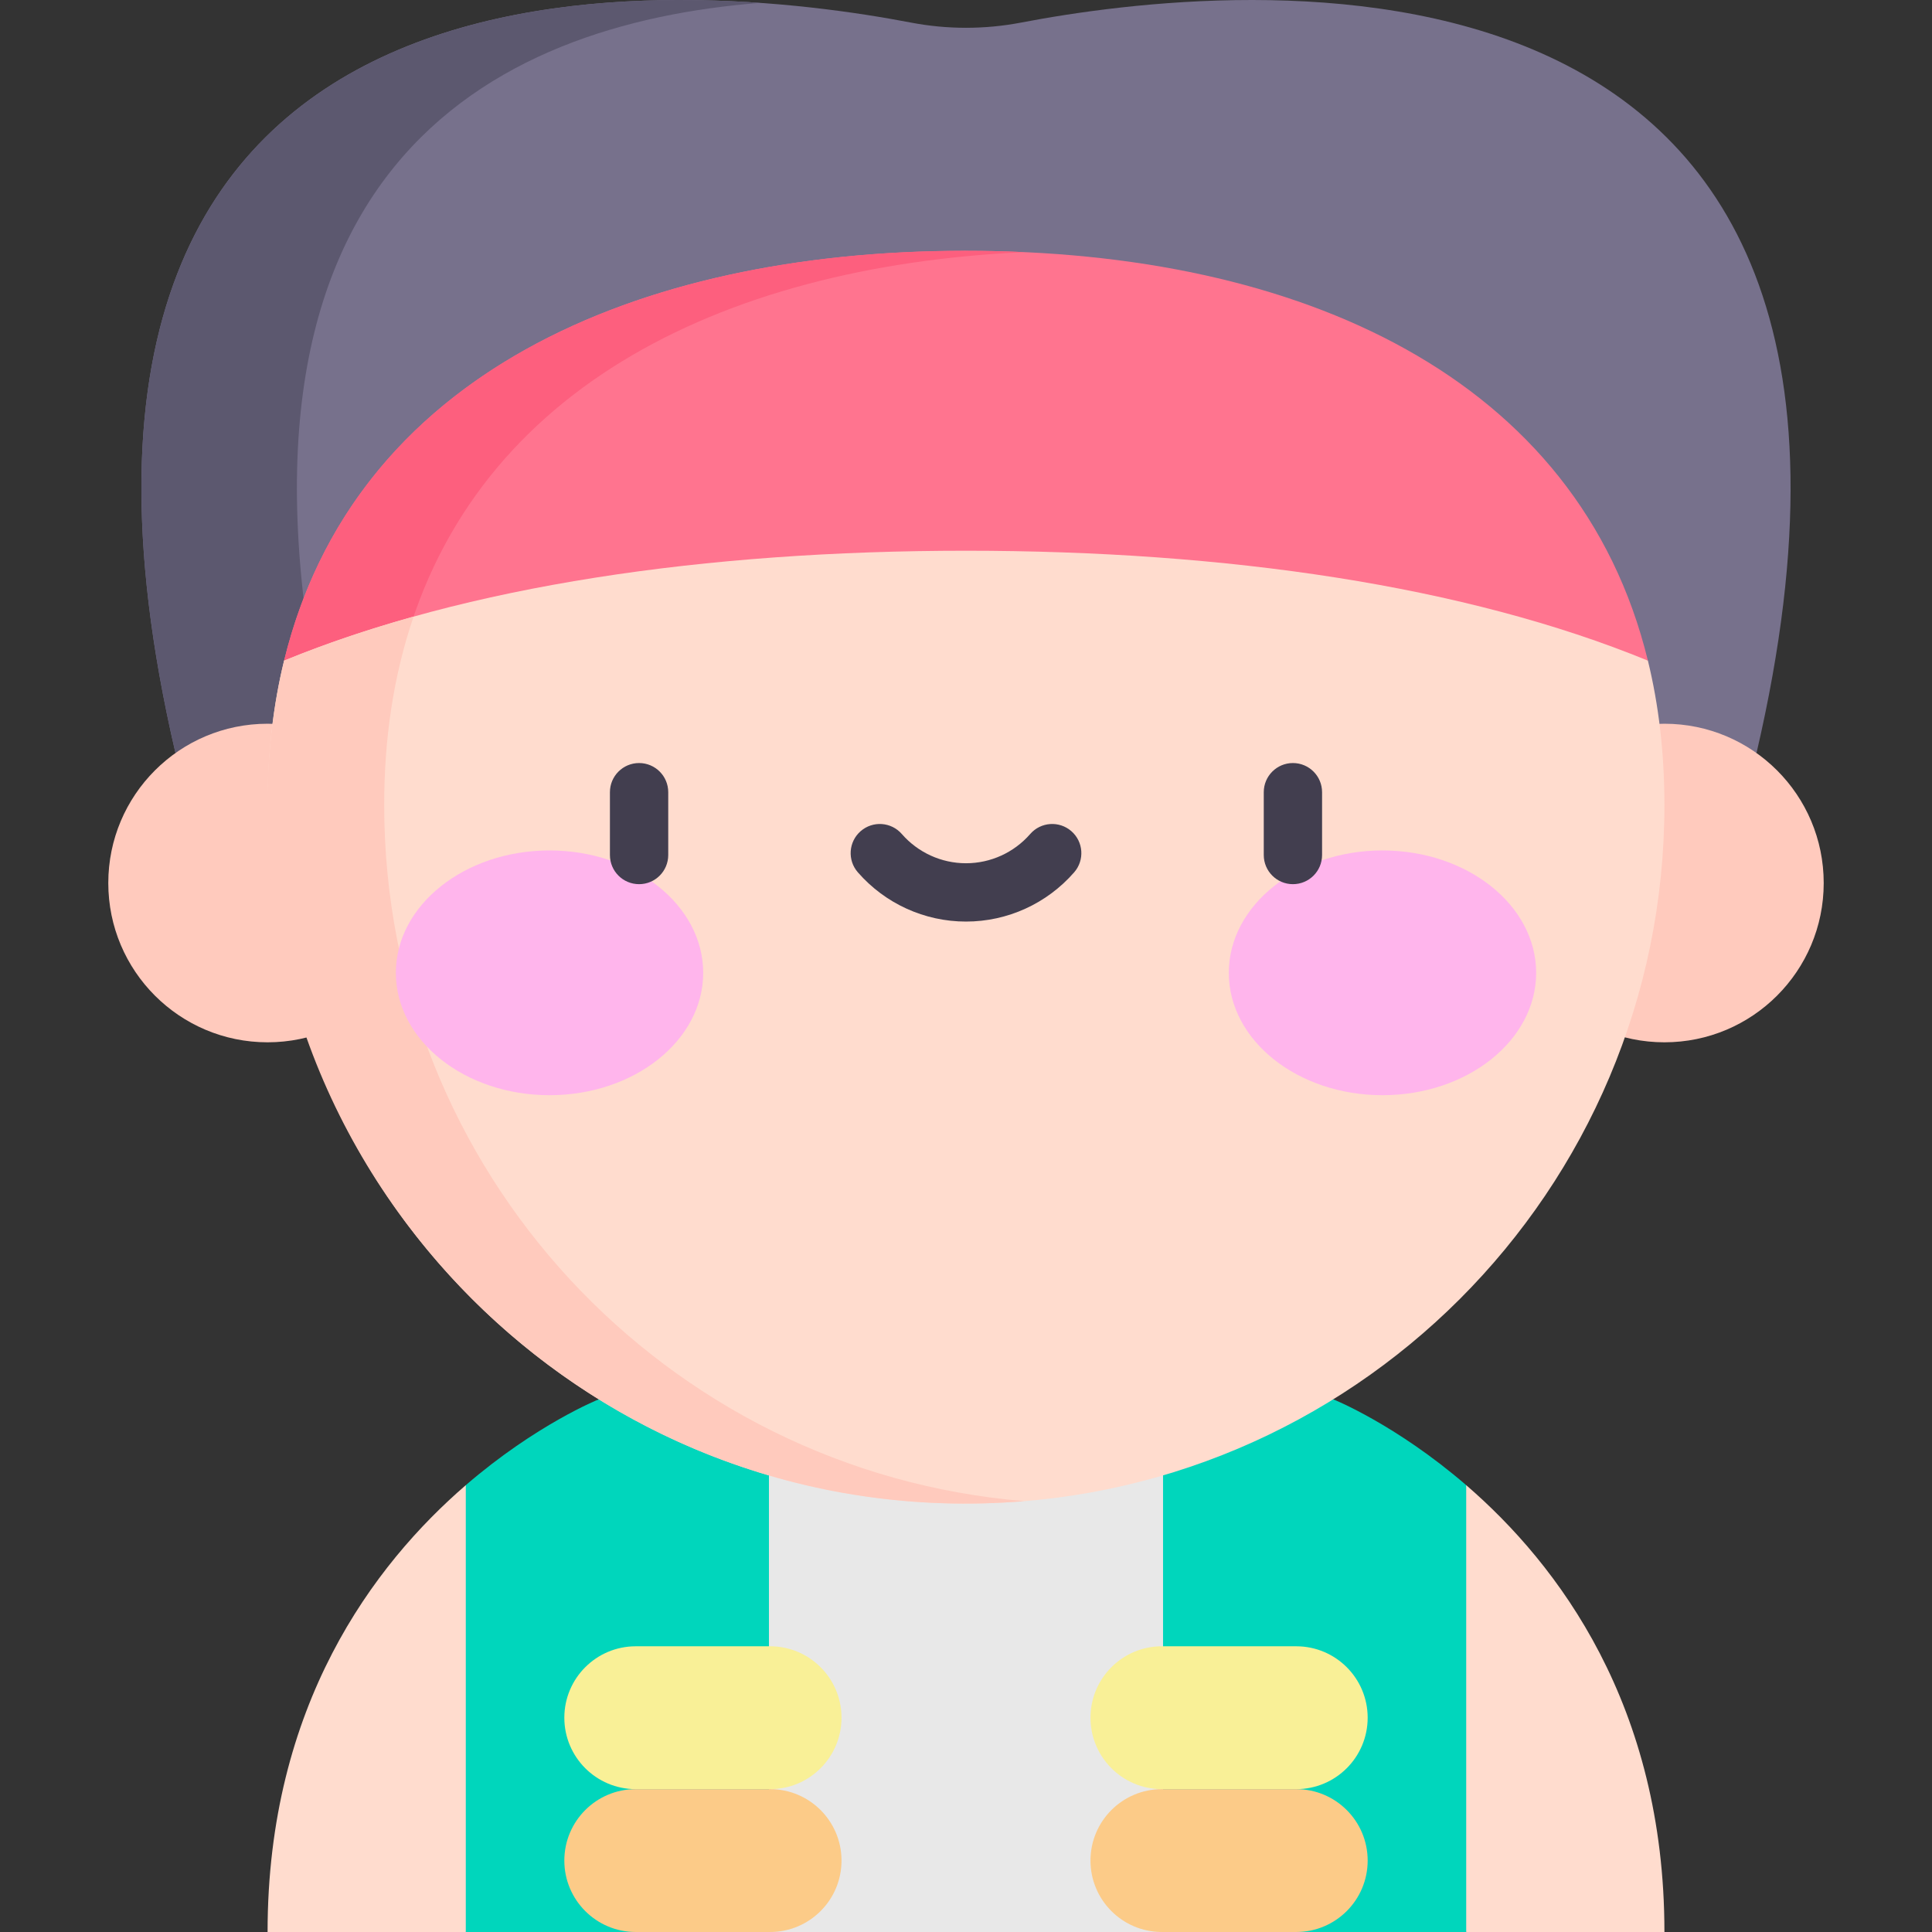 <svg id="Capa_1" enable-background="new 0 0 497 497" height="512" viewBox="0 0 497 497" width="512" xmlns="http://www.w3.org/2000/svg"><rect x="0" y="0" width="497" height="497" fill="#333333" stroke="none"/><g><path d="m119.824 382.052 38.992 46.432-38.992 68.516h-50.991c0-58.286 27.304-94.498 50.991-114.948z" fill="#ffdcce"/><path d="m428.167 497h-50.991l-38.992-68.516 38.992-46.432c23.687 20.45 50.991 56.662 50.991 114.948z" fill="#ffdcce"/><path d="m299.191 359.968 38.992 68.516-38.992 68.516h-101.382l-38.992-68.516 38.992-68.516z" fill="#e8e8e8"/><path d="m197.809 359.968v137.032h-77.985v-114.948c18.166-15.671 34.208-22.084 34.208-22.084z" fill="#00d6bc"/><path d="m377.176 382.052v114.948h-77.985v-137.032h43.777s16.042 6.412 34.208 22.084z" fill="#00d6bc"/><path d="m333.453 423.501h-34.555c-10.148 0-18.375 8.227-18.375 18.375 0 10.148 8.227 18.375 18.375 18.375h34.555c10.148 0 18.375-8.227 18.375-18.375 0-10.148-8.227-18.375-18.375-18.375z" fill="#f9f097"/><path d="m333.453 460.25h-34.555c-10.148 0-18.375 8.227-18.375 18.375 0 10.148 8.227 18.375 18.375 18.375h34.555c10.148 0 18.375-8.227 18.375-18.375 0-10.148-8.227-18.375-18.375-18.375z" fill="#fccb88"/><path d="m163.547 423.501h34.555c10.148 0 18.375 8.227 18.375 18.375 0 10.148-8.227 18.375-18.375 18.375h-34.555c-10.148 0-18.375-8.227-18.375-18.375 0-10.148 8.227-18.375 18.375-18.375z" fill="#f9f097"/><path d="m163.547 460.25h34.555c10.148 0 18.375 8.227 18.375 18.375 0 10.148-8.227 18.375-18.375 18.375h-34.555c-10.148 0-18.375-8.227-18.375-18.375 0-10.148 8.227-18.375 18.375-18.375z" fill="#fccb88"/><path d="m262.689 5.804c-9.376 1.796-19.003 1.796-28.378 0-53.88-10.323-240.23-31.185-189.165 187.924h406.707c51.066-219.109-135.284-198.247-189.164-187.924z" fill="#77718c"/><path d="m195.561.741c-73.379-5.168-192.491 12.445-150.415 192.987h40c-34.986-150.118 41.47-187.59 110.415-192.987z" fill="#5c586f"/><circle cx="68.833" cy="227.154" fill="#ffcabd" r="40.976"/><circle cx="428.167" cy="227.154" fill="#ffcabd" r="40.976"/><path d="m73.082 169.95c17.815-72.985 89.588-105.429 175.418-105.429s157.603 32.444 175.418 105.429z" fill="#ff748f"/><path d="m73.082 169.95h30c16.766-68.689 81.327-101.465 160.418-105.086-84.16-3.861-170.429 23.196-190.418 105.086z" fill="#fd5f7e"/><path d="m428.167 207.114c0 99.237-80.44 179.677-179.667 179.677s-179.667-80.44-179.667-179.677c0-13.397 1.463-25.771 4.248-37.164 46.873-19.248 108.245-28.276 175.418-28.276s128.545 9.028 175.418 28.276c2.787 11.393 4.25 23.767 4.25 37.164z" fill="#ffdcce"/><path d="m263.5 386.163c-92.207-7.623-164.667-84.864-164.667-179.048 0-16.728 2.263-32.978 7.562-48.495-11.756 3.282-22.895 7.052-33.314 11.331-1.393 5.696-2.454 11.638-3.169 17.831-12.773 110.733 80.062 207.807 193.588 198.381z" fill="#ffcabd"/><g><g><g><ellipse cx="141.363" cy="250.255" fill="#ffb5ec" rx="39.531" ry="31.481"/></g><g><ellipse cx="355.637" cy="250.255" fill="#ffb5ec" rx="39.532" ry="31.481"/></g></g></g><g><path d="m164.401 227.45c-4.143 0-7.5-3.358-7.5-7.5v-16.16c0-4.142 3.357-7.5 7.5-7.5s7.5 3.358 7.5 7.5v16.16c0 4.142-3.357 7.5-7.5 7.5z" fill="#423e4f"/></g><g><path d="m332.599 227.45c-4.143 0-7.5-3.358-7.5-7.5v-16.16c0-4.142 3.357-7.5 7.5-7.5s7.5 3.358 7.5 7.5v16.16c0 4.142-3.358 7.5-7.5 7.5z" fill="#423e4f"/></g><g><path d="m248.5 237.07c-10.665 0-20.808-4.619-27.826-12.674-2.722-3.123-2.396-7.86.727-10.582 3.122-2.721 7.859-2.396 10.582.727 4.169 4.784 10.189 7.528 16.518 7.528s12.349-2.744 16.518-7.528c2.72-3.123 7.457-3.449 10.582-.727 3.122 2.721 3.448 7.459.727 10.582-7.02 8.055-17.163 12.674-27.828 12.674z" fill="#423e4f"/></g></g></svg>